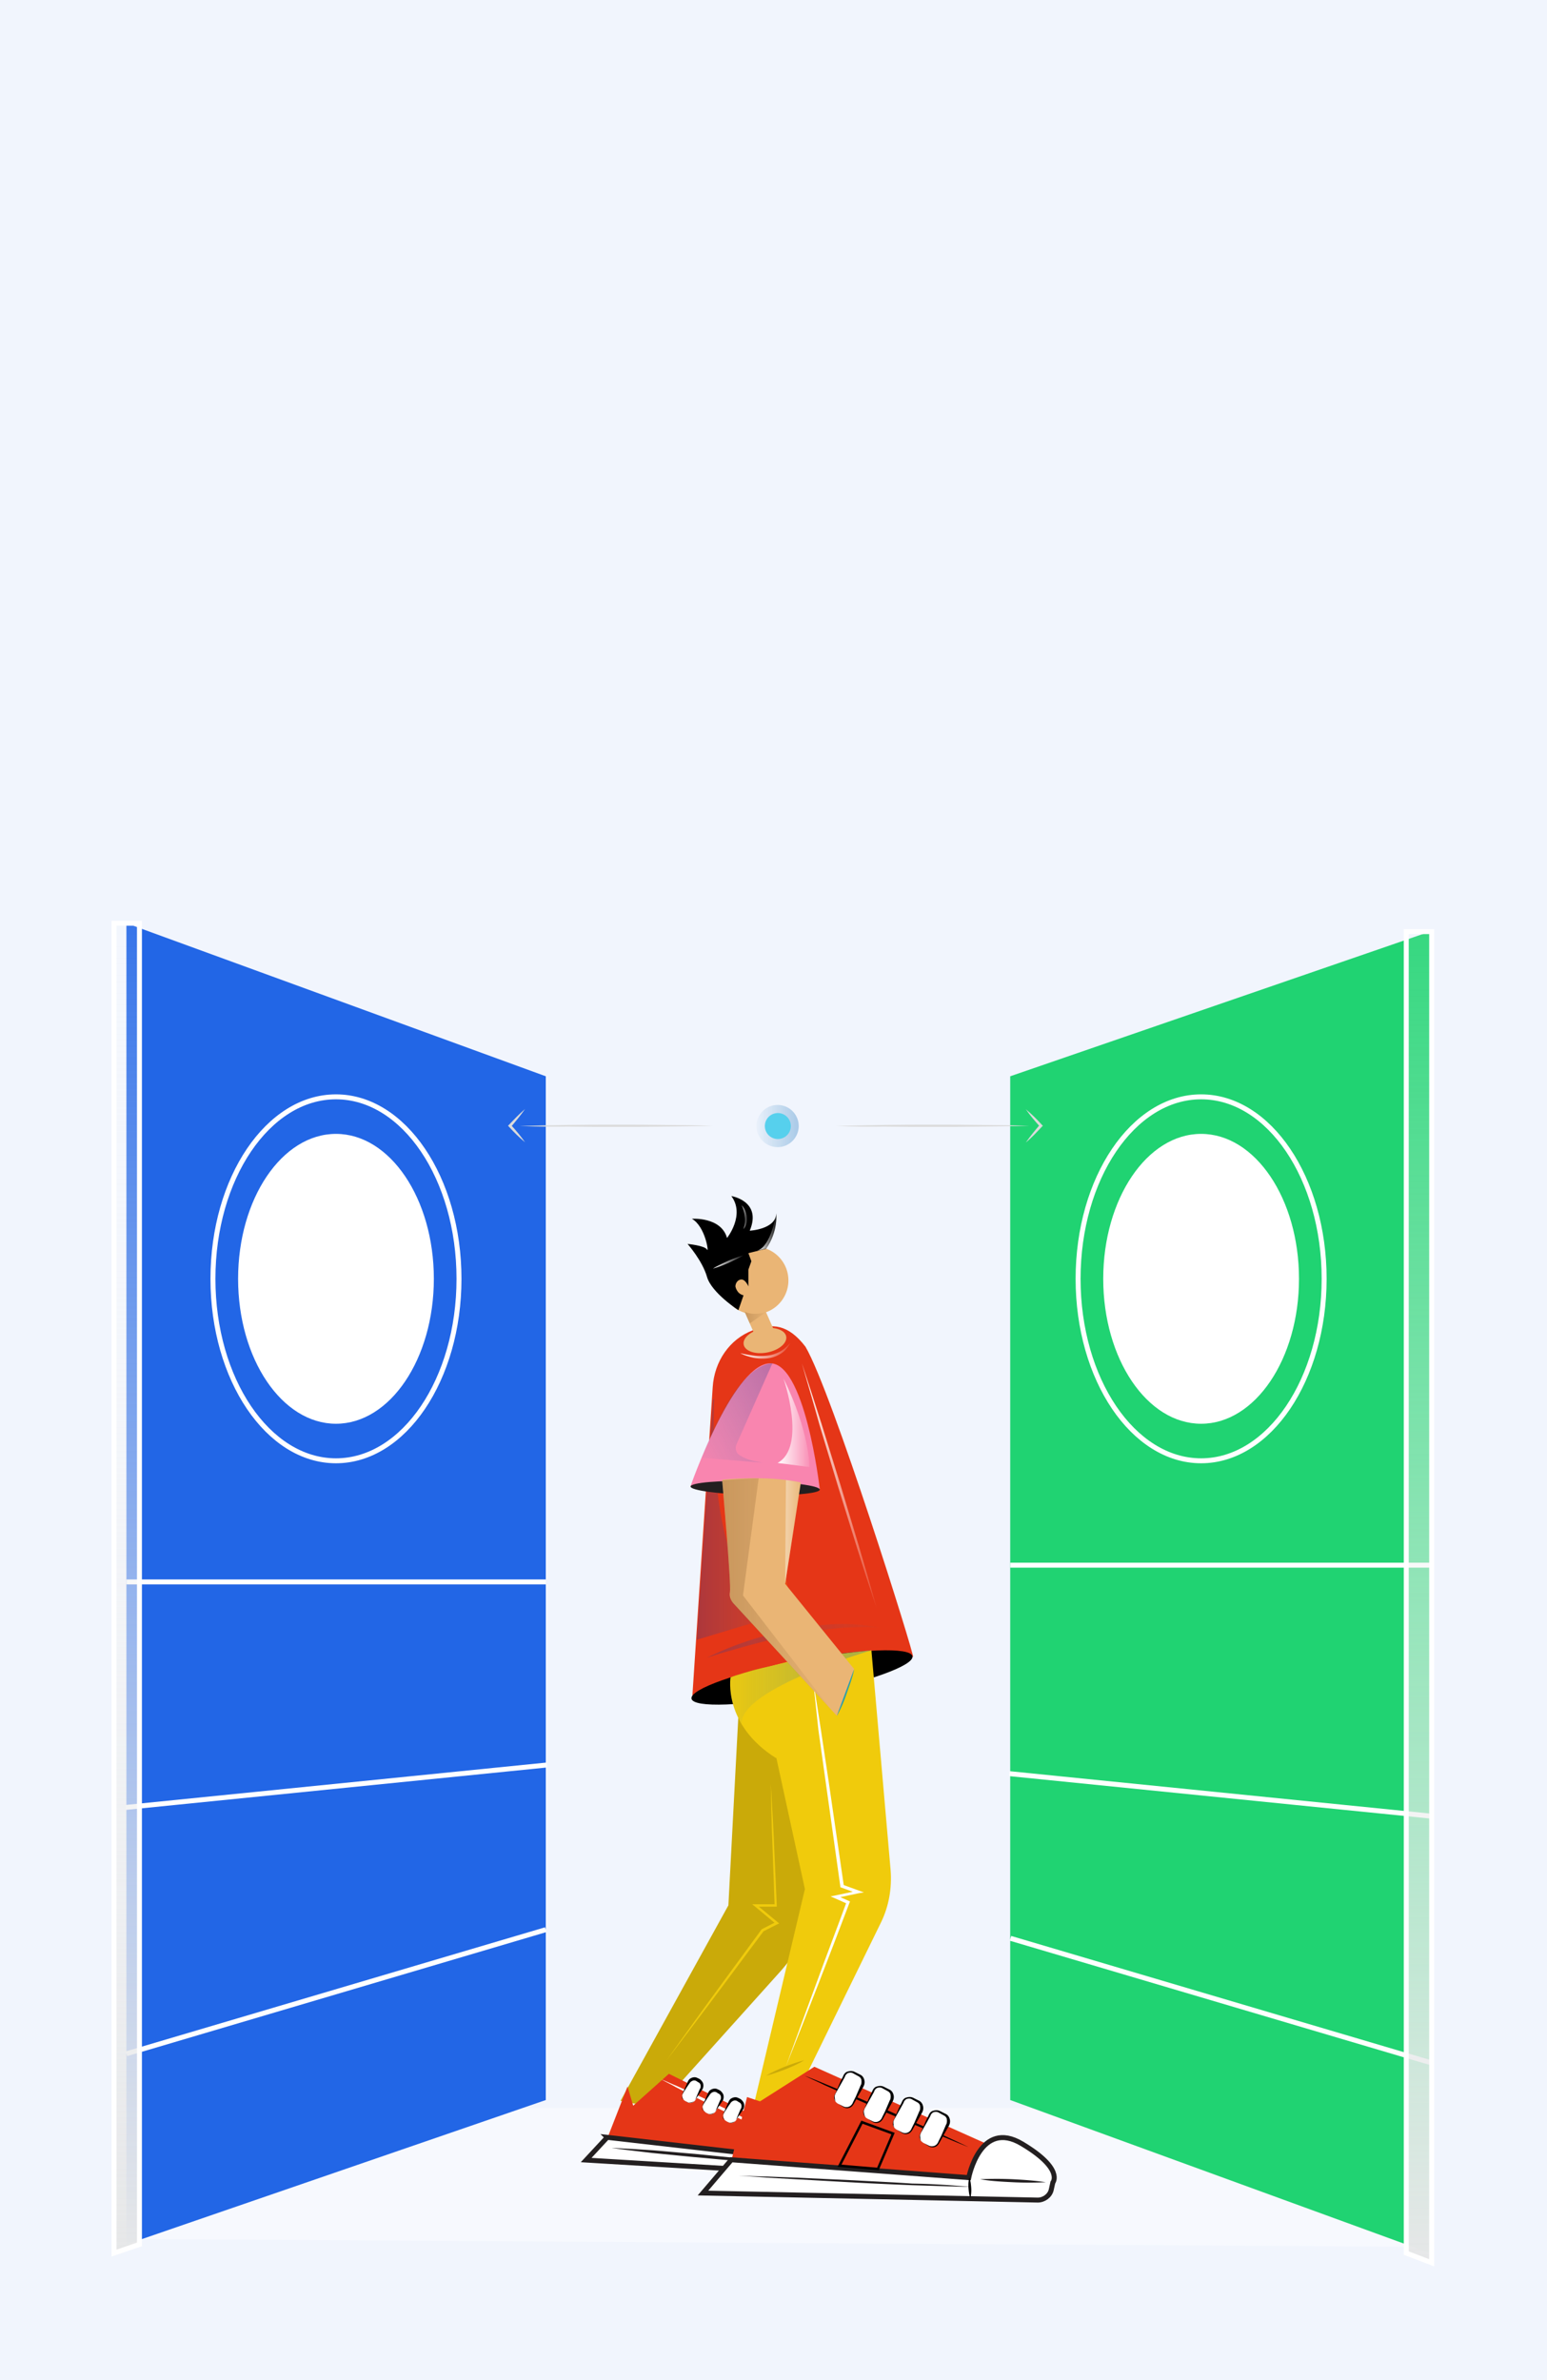 <svg width="312" height="480" fill="none" xmlns="http://www.w3.org/2000/svg"><path fill="#F1F5FD" d="M0 0h312v480H0z"/><path d="M99.227 425.119h117.576l71.391 28.022-260.312-1.584 71.345-26.438z" fill="#fff" fill-opacity=".4"/><path d="M143.738 279.77c.327-5.235 3.435-9.707 8.016-11.452 4.036-1.581 7.253-1.2 10.689 3.272 5.344 9.053 22.031 62.276 21.704 62.549 0 0-31.302-1.69-44.554 8.562l4.145-62.931z" fill="#E53617"/><path d="M152.19 265.046a6.817 6.817 0 100-13.634 6.817 6.817 0 000 13.634zm2.545 7.71c2.366-.455 4.077-1.902 3.822-3.233-.256-1.331-2.381-2.042-4.748-1.587-2.366.454-4.077 1.902-3.821 3.233.255 1.331 2.381 2.041 4.747 1.587z" fill="#EAB575"/><path d="M162.401 341.727c12.305-2.363 21.985-5.813 21.621-7.706-.363-1.894-10.633-1.513-22.938.85-12.304 2.363-21.984 5.813-21.621 7.707.364 1.893 10.633 1.512 22.938-.851z" fill="#000"/><path d="M172.258 336.647l-6.925 44.499a33.182 33.182 0 01-8.126 16.633l-24.594 27.375-7.471-1.472 21.759-39.428 2.454-46.57c-.055.054 9.761-4.254 22.903-1.037z" fill="#CAAA09"/><path d="M159.062 430.225l-24.158-11.997-7.199 6.435-1.145-3.872-3.981 10.198 33.865 3.872c-.055.054 1.363-3.381 2.618-4.636z" fill="#E53617"/><path d="M122.47 431.044l-4.253 4.58 47.825 2.891a2 2 0 002.017-1.418l.273-1.036s1.691-1.854-4.199-5.672c-5.835-3.817-7.798 4.526-7.798 4.526l-33.865-3.871z" fill="#fff" stroke="#231F20" stroke-miterlimit="10"/><path d="M156.499 436.279c-2.782-.11-5.508-.328-8.289-.546-2.782-.163-5.508-.491-8.289-.709-2.781-.272-5.508-.545-8.289-.818l-4.145-.491a106.8 106.8 0 01-4.144-.545c1.418.055 2.781.164 4.199.218l4.199.273c2.781.218 5.508.491 8.289.709 2.781.273 5.508.545 8.289.818 2.672.382 5.453.654 8.18 1.091z" fill="#231F20"/><path d="M156.444 430.553a111.808 111.808 0 01-5.835-2.618c-1.963-.872-3.872-1.799-5.781-2.726-1.908-.928-3.817-1.855-5.726-2.836l-2.835-1.473c-.927-.545-1.909-.981-2.836-1.526.982.381 1.963.872 2.945 1.254l2.89 1.309c1.963.872 3.872 1.799 5.78 2.726 1.909.927 3.818 1.854 5.726 2.836 1.909 1.036 3.818 2.018 5.672 3.054z" fill="#fff"/><path d="M150.227 429.898l.382.219c.6.327 1.309.109 1.69-.491l1.2-2.182c.327-.599.109-1.308-.491-1.69l-.381-.218c-.6-.327-1.309-.109-1.691.491l-1.2 2.181c-.327.545-.109 1.309.491 1.69z" fill="#fff"/><path d="M150.227 429.898c.218.109.491.273.764.327.272.055.599 0 .818-.163.218-.164.381-.327.49-.655l.328-.763.327-.763.163-.382.109-.164c0-.054.055-.109.055-.163.109-.491-.055-.927-.491-1.091l-.327-.218c-.109-.055-.164-.109-.273-.109a.89.89 0 00-.654.109c-.218.109-.327.218-.545.545l-.491.709c-.273.491-.655.927-.873 1.472-.109.219-.109.6 0 .818.164.055.382.273.6.491zm0 0c-.545-.272-.763-.927-.6-1.472.218-.545.491-1.036.709-1.582l.327-.763c.109-.218.273-.6.6-.763.273-.164.655-.273.982-.219.163 0 .327.109.491.164l.327.164c.272.163.545.49.709.818.109.327.109.708 0 1.036a.42.42 0 01-.109.218l-.109.163-.219.328-.49.709-.491.708c-.109.219-.327.546-.654.655-.219.109-.6.163-.873.109-.054 0-.327-.164-.6-.273z" fill="#000"/><path d="M146.464 427.772l.382.218c.6.327 1.309.109 1.69-.491l1.2-2.181c.327-.6.109-1.309-.491-1.691l-.381-.218c-.6-.327-1.309-.109-1.691.491l-1.2 2.181c-.272.655-.109 1.363.491 1.691z" fill="#fff"/><path d="M146.464 427.772c.218.109.491.272.764.327.272.054.6 0 .818-.164.218-.163.381-.327.491-.654l.327-.764.327-.763.164-.382.109-.163c0-.055.054-.11.054-.164.109-.491-.054-.927-.491-1.091l-.327-.218c-.109-.054-.163-.109-.273-.109a.895.895 0 00-.654.109c-.218.109-.327.218-.545.545l-.491.709c-.273.491-.654.927-.873 1.473-.109.218-.109.6 0 .818.164.163.382.381.6.491zm0 0c-.545-.273-.763-.928-.6-1.473.219-.545.491-1.036.709-1.581l.328-.764c.109-.218.272-.6.599-.763.273-.164.655-.273.982-.218.164 0 .327.109.491.163l.327.164c.273.163.545.491.709.818.109.327.109.709 0 1.036a.413.413 0 01-.109.218l-.109.164-.218.327-.491.709-.491.709c-.109.218-.327.545-.654.654-.218.109-.6.164-.873.109-.109.055-.327-.163-.6-.272z" fill="#000"/><path d="M142.32 426.026l.382.218c.6.328 1.309.109 1.69-.49l1.2-2.182c.327-.6.109-1.308-.491-1.69l-.381-.218c-.6-.327-1.309-.109-1.691.49l-1.2 2.182c-.327.6-.054 1.363.491 1.69z" fill="#fff"/><path d="M142.32 426.026c.218.109.491.273.764.328.272.054.599 0 .818-.164.218-.164.381-.327.49-.654l.328-.764.327-.763.163-.382.109-.164c0-.054.055-.109.055-.163.109-.491-.055-.927-.491-1.091l-.327-.218c-.109-.055-.164-.109-.273-.109a.89.89 0 00-.654.109c-.218.109-.327.218-.545.545l-.491.709c-.273.491-.655.927-.873 1.473-.109.218-.109.599 0 .818.218.109.382.327.6.49zm0 0c-.545-.272-.763-.927-.6-1.472.218-.545.491-1.036.709-1.581l.327-.764c.109-.218.273-.6.6-.763.273-.164.655-.273.982-.218.163 0 .327.109.491.163l.327.164c.272.163.545.491.709.818.109.327.109.709 0 1.036a.42.42 0 01-.109.218l-.109.164-.219.327-.49.709-.491.709c-.109.218-.327.545-.655.654a1.549 1.549 0 01-.872.109c-.055.055-.273-.109-.6-.273z" fill="#000"/><path d="M138.23 423.736l.382.218c.6.328 1.308.109 1.69-.49l1.2-2.182c.327-.6.109-1.308-.491-1.69l-.382-.218c-.599-.328-1.308-.109-1.69.49l-1.2 2.182c-.327.654-.109 1.418.491 1.69z" fill="#fff"/><path d="M138.23 423.736c.218.109.491.273.763.327.273.055.6 0 .818-.163.219-.164.382-.327.491-.655l.327-.763.328-.764.163-.381.109-.164c0-.054.055-.109.055-.163.109-.491-.055-.928-.491-1.091l-.327-.218c-.109-.055-.164-.109-.273-.109a.89.89 0 00-.654.109c-.218.109-.327.218-.546.545l-.49.709c-.273.491-.655.927-.873 1.472-.109.219-.109.6 0 .818.164.109.327.382.6.491zm0 0c-.545-.273-.763-.927-.6-1.472.218-.546.491-1.036.709-1.582l.327-.763c.109-.218.273-.6.6-.764.273-.163.654-.272.982-.218.163 0 .327.109.49.164l.328.163c.272.164.545.491.709.818.109.328.109.709 0 1.037a.42.42 0 01-.109.218l-.11.163-.218.328-.49.708-.491.709c-.109.218-.327.546-.655.655-.218.109-.599.163-.872.109-.109.054-.327-.109-.6-.273zm18.159 11.179c.219.546.273.982.328 1.527 0 .546-.055.982-.218 1.527-.219-.545-.273-.981-.328-1.527-.054-.545-.054-.981.218-1.527z" fill="#000"/><path d="M167.296 436.006c-1.581.109-3.108.054-4.744-.055-1.582-.109-3.109-.272-4.69-.654 1.581-.109 3.108-.055 4.744.055 1.582.163 3.163.327 4.69.654z" fill="#231F20"/><path d="M175.748 332.83l3.872 44.335c.273 3.599-.327 7.198-1.908 10.47l-18.432 37.682-7.58.546 10.633-44.881-9.597-44.116c0 .054 5.126-2.291 23.012-4.036z" fill="#F0CB0C"/><path d="M198.979 432.352l-34.737-15.542-10.961 6.98-2.617-.872-3.109 12.597 47.989 3.599c-.055 0 1.799-4.799 3.435-6.762z" fill="#E53617"/><path d="M147.501 435.569l-5.726 6.708 67.511 1.418c1.254 0 2.454-.873 2.727-2.072l.327-1.473s2.29-2.726-6.217-7.798c-8.452-5.071-10.743 6.817-10.743 6.817l-47.879-3.6z" fill="#fff" stroke="#231F20" stroke-miterlimit="10"/><path d="M195.707 441.023c-3.871-.055-7.852-.218-11.724-.327-3.872-.164-7.853-.327-11.725-.546l-11.724-.654-5.835-.327a207.685 207.685 0 00-5.835-.382l5.835.164 5.835.218 11.724.545c3.872.218 7.799.382 11.725.655 3.926.054 7.853.327 11.724.654z" fill="#231F20"/><path d="M195.326 433.006c-2.781-1.09-5.563-2.29-8.344-3.435-2.781-1.145-5.508-2.4-8.289-3.545-2.726-1.199-5.508-2.454-8.234-3.653l-4.145-1.854c-1.308-.655-2.726-1.255-4.035-1.909 1.418.545 2.781 1.091 4.199 1.69l4.199 1.745c2.781 1.146 5.508 2.4 8.289 3.545 2.727 1.2 5.508 2.454 8.234 3.654a352.571 352.571 0 018.126 3.762z" fill="#000"/><path d="M186.273 432.188l1.091.6c.709.327 1.581.054 1.854-.655l1.854-3.762c.327-.709.055-1.582-.654-1.854l-1.091-.6c-.709-.328-1.581-.055-1.854.654l-1.854 3.763c-.327.709-.055 1.527.654 1.854z" fill="#fff"/><path d="M186.273 432.189l1.091.545c.327.163.818.163 1.145 0 .382-.164.655-.545.764-.873l.545-1.09.982-2.291a.92.92 0 00.163-.545c.055-.164 0-.327 0-.545-.054-.328-.272-.6-.6-.764l-1.09-.6c-.273-.163-.655-.163-.982-.054-.163.054-.273.163-.382.272-.109.11-.218.273-.272.491l-.6 1.091-1.2 2.127c-.218.327-.327.763-.218 1.145 0 .6.273.927.654 1.091zm0 0a1.625 1.625 0 01-.763-.928c-.109-.381 0-.872.218-1.199l.982-2.291.545-1.09c.055-.164.164-.382.327-.6.164-.164.327-.327.6-.382.491-.163.982-.163 1.418.055l1.091.545c.49.218.763.654.872 1.145.055.218.055.491 0 .764-.054.218-.163.49-.273.654l-1.199 2.127-.6 1.09c-.164.328-.491.764-.873.873-.381.164-.872.109-1.199-.055l-1.146-.708z" fill="#000"/><path d="M180.875 429.516l1.09.6c.709.327 1.582.054 1.854-.655l1.854-3.762c.328-.709.055-1.582-.654-1.855l-1.091-.599c-.709-.328-1.581-.055-1.854.654l-1.854 3.763c-.327.654-.054 1.527.655 1.854z" fill="#fff"/><path d="M180.875 429.516l1.09.546c.328.163.818.163 1.146 0 .381-.164.654-.546.763-.873l.545-1.09.982-2.291a.92.92 0 00.164-.545c.054-.164 0-.327 0-.545-.055-.328-.273-.6-.6-.764l-1.091-.6c-.273-.163-.654-.163-.982-.054-.163.054-.272.163-.381.272a1.06 1.06 0 00-.273.491l-.6 1.091-1.2 2.127c-.218.327-.327.763-.218 1.145 0 .545.218.872.655 1.09zm0 0a1.621 1.621 0 01-.764-.927c-.109-.381 0-.872.218-1.199l.982-2.291.545-1.09c.055-.164.164-.382.328-.6.163-.164.327-.327.599-.382.491-.164.982-.164 1.418.055l1.091.545c.491.218.763.654.872 1.145.055.218.055.491 0 .764a2.35 2.35 0 01-.272.654l-1.2 2.127-.6 1.09c-.163.328-.491.764-.872.873-.382.163-.873.109-1.2-.055l-1.145-.709z" fill="#000"/><path d="M174.93 427.28l1.091.6c.709.327 1.581.054 1.854-.655l1.854-3.762c.327-.709.055-1.582-.654-1.854l-1.091-.6c-.709-.327-1.581-.055-1.854.654l-1.854 3.763c-.327.6-.055 1.472.654 1.854z" fill="#fff"/><path d="M174.93 427.281l1.091.545c.327.163.818.163 1.145 0 .382-.164.655-.545.764-.873l.545-1.09.982-2.291a.92.92 0 00.163-.545c.055-.164 0-.327 0-.545-.054-.328-.272-.6-.6-.764l-1.09-.6c-.273-.163-.655-.163-.982-.054-.163.054-.272.163-.382.273a1.047 1.047 0 00-.272.49l-.6 1.091-1.2 2.127c-.218.327-.327.763-.218 1.145.055.491.273.927.654 1.091zm0 0a1.626 1.626 0 01-.763-.927c-.109-.382 0-.873.218-1.2l.982-2.291.545-1.09c.055-.164.164-.382.327-.6.164-.164.327-.327.6-.382.491-.163.982-.163 1.418.055l1.091.545c.49.218.763.654.872 1.145.055.218.055.491 0 .764-.054.218-.163.49-.273.654l-1.199 2.127-.6 1.09c-.164.328-.491.764-.873.873-.381.164-.872.109-1.199-.055l-1.146-.708z" fill="#000"/><path d="M169.041 424.281l1.091.6c.708.327 1.581.054 1.854-.655l1.854-3.763c.327-.709.054-1.581-.655-1.854l-1.09-.6c-.709-.327-1.582-.054-1.854.655l-1.854 3.763a1.39 1.39 0 00.654 1.854z" fill="#fff"/><path d="M169.041 424.281l1.091.546c.327.163.818.163 1.145 0 .382-.164.654-.546.763-.873l.546-1.091.981-2.29a.922.922 0 00.164-.545c.054-.164 0-.327 0-.546-.055-.327-.273-.599-.6-.763l-1.091-.6c-.272-.163-.654-.163-.981-.054-.164.054-.273.163-.382.272a1.06 1.06 0 00-.273.491l-.6 1.091-1.199 2.126c-.218.328-.327.764-.218 1.146 0 .545.218.872.654 1.09zm0 0a1.62 1.62 0 01-.763-.927c-.11-.381 0-.872.218-1.199l.981-2.291.546-1.091c.054-.163.163-.381.327-.599.163-.164.327-.328.6-.382.49-.164.981-.164 1.417.054l1.091.546c.491.218.764.654.873 1.145.054.218.054.491 0 .763a2.375 2.375 0 01-.273.655l-1.2 2.127-.6 1.09c-.163.327-.49.764-.872.873-.382.163-.873.109-1.2-.055l-1.145-.709zm26.448 14.833c.273.709.327 1.418.382 2.073.054.708 0 1.417-.164 2.126-.272-.709-.327-1.418-.381-2.072-.055-.709 0-1.363.163-2.127z" fill="#000"/><path d="M210.922 440.096a67.72 67.72 0 01-6.653 0c-2.181-.109-4.417-.218-6.598-.6a67.72 67.72 0 016.653 0c2.181.109 4.417.273 6.598.6z" fill="#231F20"/><path d="M177.057 437.424l3.054-7.144-6.271-2.29-4.527 8.779 7.744.655z" stroke="#000" stroke-width=".5" stroke-miterlimit="10"/><path d="M153.764 262.976l-3.591 1.587 2.335 5.288 3.592-1.587-2.336-5.288z" fill="#EAB575"/><path d="M147.337 338.283s-1.581 9.544 9.216 16.306l4.472-17.723-2.291-1.691c0 .055-9.543 2.236-11.397 3.108z" fill="#F0CB0C"/><path d="M163.915 338.283l1.636 10.525 1.581 10.525 3.054 20.995-.164-.218 3.272 1.2.927.327-.981.164-4.635.981.054-.545 2.563 1.145.218.109-.109.218c-2.072 5.508-4.199 11.016-6.325 16.524l-3.218 8.234-3.272 8.234 2.999-8.234 3.054-8.289c2.018-5.562 4.145-11.07 6.162-16.578l.109.327-2.563-1.145-.763-.327.818-.164 4.635-.981-.054.545-3.272-1.2-.164-.054v-.164l-2.945-20.995-1.472-10.525-1.145-10.634z" fill="#fff"/><path d="M168.768 346.082c.328-1.691.927-3.272 1.473-4.799.6-1.582 1.199-3.109 2.017-4.636-.327 1.691-.927 3.272-1.472 4.799a27.08 27.08 0 01-2.018 4.636z" fill="#2B9EAA"/><path d="M150.936 283.042c.873 3.599 1.691 7.198 2.509 10.743.818 3.599 1.581 7.198 2.344 10.797.764 3.599 1.527 7.198 2.182 10.798l1.036 5.398c.327 1.8.709 3.6.982 5.454-.491-1.8-.873-3.6-1.255-5.399l-1.199-5.399a757.102 757.102 0 01-2.345-10.797c-.764-3.599-1.527-7.199-2.182-10.798a223.088 223.088 0 01-2.072-10.797z" fill="url(#paint0_linear)"/><path opacity=".34" d="M175.749 332.83s-26.394 7.635-26.176 14.778c0 0-2.89-4.417-2.181-9.379-.055.054 11.124-3.981 28.357-5.399z" fill="url(#paint1_linear)"/><path opacity=".3" d="M142.593 334.302a64.679 64.679 0 018.288-3.381 78.002 78.002 0 018.671-2.29c2.945-.545 5.89-.927 8.889-1.091 2.999-.109 5.999.11 8.943.709a60.366 60.366 0 00-8.888.164c-2.945.327-5.835.709-8.726 1.309-2.89.6-5.78 1.309-8.616 2.072-1.418.382-2.836.818-4.253 1.2-1.473.381-2.891.872-4.308 1.308z" fill="url(#paint2_linear)"/><path opacity=".3" d="M144.065 282.115s-2.345 40.245 13.96 43.299l-17.505 5.289 3.272-48.425.273-.163z" fill="url(#paint3_linear)"/><path opacity=".24" d="M154.481 264.61l-3.272 2.29-1.036-2.399c0 .054 1.526.927 4.308.109z" fill="url(#paint4_linear)"/><path d="M150.936 256.048v3.381s-.654-1.636-1.636-1.363c-.982.273-.982 1.363-.982 1.363s.219 1.473 1.636 1.8l-1.036 2.999s-5.398-3.49-6.326-6.707c-.927-3.272-3.926-6.653-3.926-6.653s3.49.327 3.926 1.145c.437.818-.327-4.69-3.053-6.217 0 0 5.889-.436 7.089 3.872 0 0 3.708-4.635.872-8.453 0 0 6.217.982 3.709 6.981 0 0 5.289-.273 5.344-3.491 0 0 .436 3.654-2.072 7.144l-3.545.873.6 1.636-.6 1.69z" fill="#000"/><path d="M139.266 299.729s8.235-23.722 15.651-24.758c7.416-1.036 10.416 25.358 10.416 25.358" fill="#F985AF"/><path d="M165.335 300.419c.019-.783-5.799-1.558-12.995-1.732-7.196-.174-13.045.32-13.064 1.102-.019.783 5.799 1.559 12.995 1.733 7.196.174 13.045-.32 13.064-1.103z" fill="#231F20"/><path d="M149.3 272.899c.927.218 1.854.382 2.727.491a11.4 11.4 0 002.726 0 7.41 7.41 0 002.563-.818c.818-.437 1.473-1.091 2.073-1.745-.437.818-1.037 1.636-1.854 2.126a6.092 6.092 0 01-2.727.982 9.817 9.817 0 01-2.836-.109c-.927-.218-1.854-.491-2.672-.927z" fill="url(#paint5_linear)"/><path d="M162.224 415.502c-1.199.709-2.454 1.254-3.762 1.799-1.309.491-2.618.982-3.981 1.309 1.199-.709 2.454-1.254 3.762-1.8 1.309-.49 2.618-.981 3.981-1.308z" fill="#CAAA09"/><path d="M155.462 359.769c.218 4.09.491 8.18.655 12.27l.272 6.108.273 6.107v.273h-4.308l.163-.436 4.308 3.544.328.273-.382.164-2.89 1.472.109-.054c-3.272 4.362-6.49 8.725-9.762 13.087a2032.088 2032.088 0 01-9.87 13.034c3.163-4.417 6.326-8.835 9.543-13.252 3.218-4.417 6.435-8.779 9.653-13.197l.054-.054.055-.055 2.89-1.472-.055.436-4.253-3.544-.546-.437h4.745l-.218.273-.219-6.108-.218-6.107a488.887 488.887 0 01-.327-12.325z" fill="#F0CB0C"/><path d="M161.515 298.965l-3.162 20.45 13.905 17.178-3.49 9.434-20.613-22.413s-1.2-1.036-.927-2.508c.273-1.527-1.582-22.686-1.582-22.686s8.671-.982 15.869.545z" fill="#EAB575"/><path opacity=".24" d="M153.008 298.147l-3.163 23.613 18.105 23.449-19.741-21.486s-1.09-.763-.927-2.508c.164-1.745-1.581-22.686-1.581-22.686s5.344-.436 7.307-.382z" fill="url(#paint6_linear)"/><path d="M158.025 278.025s4.745 13.742-1.199 17.014l6.435.818s.054-7.089-5.236-17.832z" fill="url(#paint7_linear)"/><path opacity=".38" d="M158.516 298.475l-.164 20.94 3.163-20.45-2.999-.49z" fill="url(#paint8_linear)"/><path opacity=".3" d="M155.79 274.917l-7.253 16.359c-.382.873-.055 1.854.763 2.291 1.091.654 2.072 1.036 4.581 1.417l-12.379-.981c0 .054 6.38-18.432 14.288-19.086z" fill="url(#paint9_linear)"/><path d="M161.734 274.971c1.363 4.09 2.672 8.18 3.981 12.27l3.817 12.324 3.708 12.325 1.8 6.162 1.745 6.216-2.018-6.107-1.963-6.162-3.818-12.325-3.708-12.324c-1.145-4.145-2.345-8.235-3.544-12.379z" fill="url(#paint10_linear)"/><path d="M143.792 255.83c.982-.6 1.963-1.036 2.999-1.527a31.316 31.316 0 013.163-1.145c-.981.6-1.963 1.036-2.999 1.527-1.036.436-2.072.872-3.163 1.145z" fill="url(#paint11_linear)"/><path d="M156.553 244.705s-.982 6.599-3.817 7.526l1.745-.436c0 .054 2.399-3.109 2.072-7.09z" fill="url(#paint12_linear)"/><path d="M149.573 243.069c.6.6.981 1.473 1.09 2.345.055.437 0 .873-.109 1.309a2.88 2.88 0 01-.6 1.145c.11-.436.219-.818.273-1.2a4.377 4.377 0 000-1.199c-.054-.382-.109-.818-.218-1.2-.109-.436-.218-.818-.436-1.2z" fill="url(#paint13_linear)"/><path d="M288.375 454.383l-84.634-30.865V217.057l84.634-29.175v266.501z" fill="#20D372"/><path d="M25.496 186.192l84.58 30.865v206.461l-84.58 29.12V186.192z" fill="#2266E6"/><path d="M242.241 287.132c10.903 0 19.741-13.087 19.741-29.23s-8.838-29.229-19.741-29.229c-10.902 0-19.741 13.086-19.741 29.229s8.839 29.23 19.741 29.23zm-174.482 0c10.902 0 19.74-13.087 19.74-29.23s-8.838-29.229-19.74-29.229c-10.903 0-19.74 13.086-19.74 29.229s8.837 29.23 19.74 29.23z" fill="#fff"/><path d="M67.759 294.603c13.703 0 24.812-16.432 24.812-36.701 0-20.269-11.109-36.7-24.812-36.7-13.704 0-24.813 16.431-24.813 36.7 0 20.269 11.11 36.701 24.813 36.701zm174.482 0c13.704 0 24.812-16.432 24.812-36.701 0-20.269-11.108-36.7-24.812-36.7-13.703 0-24.812 16.431-24.812 36.7 0 20.269 11.109 36.701 24.812 36.701zm-38.5 21.049h84.634m-262.879 3.381h84.58" stroke="#fff" stroke-miterlimit="10"/><path opacity=".34" d="M156.826 231.345a4.253 4.253 0 100-8.506 4.253 4.253 0 000 8.506z" fill="url(#paint14_linear)"/><path d="M168.605 227.092c3.272-.11 6.489-.164 9.761-.219 3.272-.054 6.489-.054 9.761-.054 3.272 0 6.49 0 9.762.054l4.853.055c1.636.054 3.272.054 4.853.109-1.636.055-3.272.109-4.853.109l-4.853.055c-3.272.054-6.49.054-9.762.054-3.272 0-6.489 0-9.761-.054-3.272.054-6.544 0-9.761-.109zm-63.803 0c3.271-.11 6.489-.164 9.761-.219 3.272-.054 6.489-.054 9.761-.054 3.272 0 6.49 0 9.762.054l4.853.055c1.636.054 3.272.054 4.853.109-1.636.055-3.272.109-4.853.109l-4.853.055c-3.272.054-6.49.054-9.762.054-3.272 0-6.489 0-9.761-.054-3.272.054-6.544 0-9.761-.109z" fill="#DBDBDB"/><path d="M105.892 223.656c-.872 1.254-1.854 2.454-2.836 3.599v-.382c.982 1.091 1.964 2.236 2.836 3.49-1.2-.981-2.236-2.017-3.272-3.163l-.163-.163.163-.164c1.036-1.09 2.072-2.181 3.272-3.217zm100.994 6.762c.873-1.255 1.855-2.454 2.836-3.599v.381c-.981-1.09-1.963-2.236-2.836-3.49 1.2.982 2.236 2.018 3.272 3.163l.164.164-.164.163c-1.036 1.091-2.072 2.236-3.272 3.218z" fill="#DBDBDB"/><path d="M156.826 229.709a2.618 2.618 0 10-.001-5.235 2.618 2.618 0 00.001 5.235z" fill="#56D0ED"/><path d="M25.332 364.514l84.962-8.562m-84.798 58.241l84.58-25.031m178.463-22.903l-84.961-8.562m84.798 58.241l-84.58-25.031" stroke="#fff" stroke-miterlimit="10"/><path d="M23 454.383l5.126-1.745V186.192H23v268.191z" fill="url(#paint15_linear)" stroke="#fff" stroke-miterlimit="10"/><path d="M283.614 454.383l5.126 1.963V187.882h-5.126v266.501z" fill="url(#paint16_linear)" stroke="#fff" stroke-miterlimit="10"/><defs><linearGradient id="paint0_linear" x1="150.642" y1="304.651" x2="160.224" y2="304.651" gradientUnits="userSpaceOnUse"><stop stop-color="#F7941D"/><stop offset="1" stop-color="#F7941D" stop-opacity=".1"/></linearGradient><linearGradient id="paint1_linear" x1="147.232" y1="340.252" x2="175.717" y2="340.252" gradientUnits="userSpaceOnUse"><stop stop-color="#1C75BC" stop-opacity=".1"/><stop offset=".141" stop-color="#1C75BC" stop-opacity=".227"/><stop offset="1" stop-color="#1C75BC"/></linearGradient><linearGradient id="paint2_linear" x1="142.388" y1="330.924" x2="177.465" y2="330.924" gradientUnits="userSpaceOnUse"><stop stop-color="#2B3990"/><stop offset="1" stop-color="#1C75BC" stop-opacity=".1"/></linearGradient><linearGradient id="paint3_linear" x1="140.539" y1="306.407" x2="158.044" y2="306.407" gradientUnits="userSpaceOnUse"><stop stop-color="#2B3990"/><stop offset="1" stop-color="#1C75BC" stop-opacity=".1"/></linearGradient><linearGradient id="paint4_linear" x1="150.143" y1="265.733" x2="154.496" y2="265.733" gradientUnits="userSpaceOnUse"><stop stop-color="#603913"/><stop offset="1" stop-color="#603913" stop-opacity=".1"/></linearGradient><linearGradient id="paint5_linear" x1="149.187" y1="272.393" x2="159.654" y2="272.393" gradientUnits="userSpaceOnUse"><stop stop-color="#fff"/><stop offset="1" stop-color="#fff" stop-opacity=".1"/></linearGradient><linearGradient id="paint6_linear" x1="145.699" y1="321.661" x2="167.964" y2="321.661" gradientUnits="userSpaceOnUse"><stop stop-color="#603913"/><stop offset="1" stop-color="#603913" stop-opacity=".1"/></linearGradient><linearGradient id="paint7_linear" x1="156.832" y1="286.964" x2="163.245" y2="286.964" gradientUnits="userSpaceOnUse"><stop stop-color="#fff"/><stop offset="1" stop-color="#fff" stop-opacity=".1"/></linearGradient><linearGradient id="paint8_linear" x1="158.378" y1="308.963" x2="161.515" y2="308.963" gradientUnits="userSpaceOnUse"><stop stop-color="#fff"/><stop offset="1" stop-color="#fff" stop-opacity=".1"/></linearGradient><linearGradient id="paint9_linear" x1="159.667" y1="282.03" x2="140.588" y2="292.438" gradientUnits="userSpaceOnUse"><stop stop-color="#2B3990"/><stop offset="1" stop-color="#1C75BC" stop-opacity=".1"/></linearGradient><linearGradient id="paint10_linear" x1="161.497" y1="299.609" x2="177.12" y2="299.609" gradientUnits="userSpaceOnUse"><stop stop-color="#fff"/><stop offset="1" stop-color="#fff" stop-opacity=".1"/></linearGradient><linearGradient id="paint11_linear" x1="143.708" y1="254.508" x2="150.055" y2="254.508" gradientUnits="userSpaceOnUse"><stop stop-color="#fff"/><stop offset="1" stop-color="#fff" stop-opacity=".1"/></linearGradient><linearGradient id="paint12_linear" x1="152.778" y1="248.494" x2="156.6" y2="248.494" gradientUnits="userSpaceOnUse"><stop stop-color="#fff"/><stop offset="1" stop-color="#fff" stop-opacity=".1"/></linearGradient><linearGradient id="paint13_linear" x1="149.424" y1="245.46" x2="150.715" y2="245.46" gradientUnits="userSpaceOnUse"><stop stop-color="#fff"/><stop offset="1" stop-color="#fff" stop-opacity=".1"/></linearGradient><linearGradient id="paint14_linear" x1="152.556" y1="227.073" x2="161.06" y2="227.073" gradientUnits="userSpaceOnUse"><stop stop-color="#1C75BC" stop-opacity=".1"/><stop offset=".141" stop-color="#1C75BC" stop-opacity=".227"/><stop offset="1" stop-color="#1C75BC"/></linearGradient><linearGradient id="paint15_linear" x1="25.583" y1="454.357" x2="25.583" y2="186.193" gradientUnits="userSpaceOnUse"><stop stop-color="#E6E7E8"/><stop offset="1" stop-color="#fff" stop-opacity=".1"/></linearGradient><linearGradient id="paint16_linear" x1="286.157" y1="456.362" x2="286.157" y2="187.906" gradientUnits="userSpaceOnUse"><stop stop-color="#E6E7E8"/><stop offset="1" stop-color="#fff" stop-opacity=".1"/></linearGradient></defs></svg>